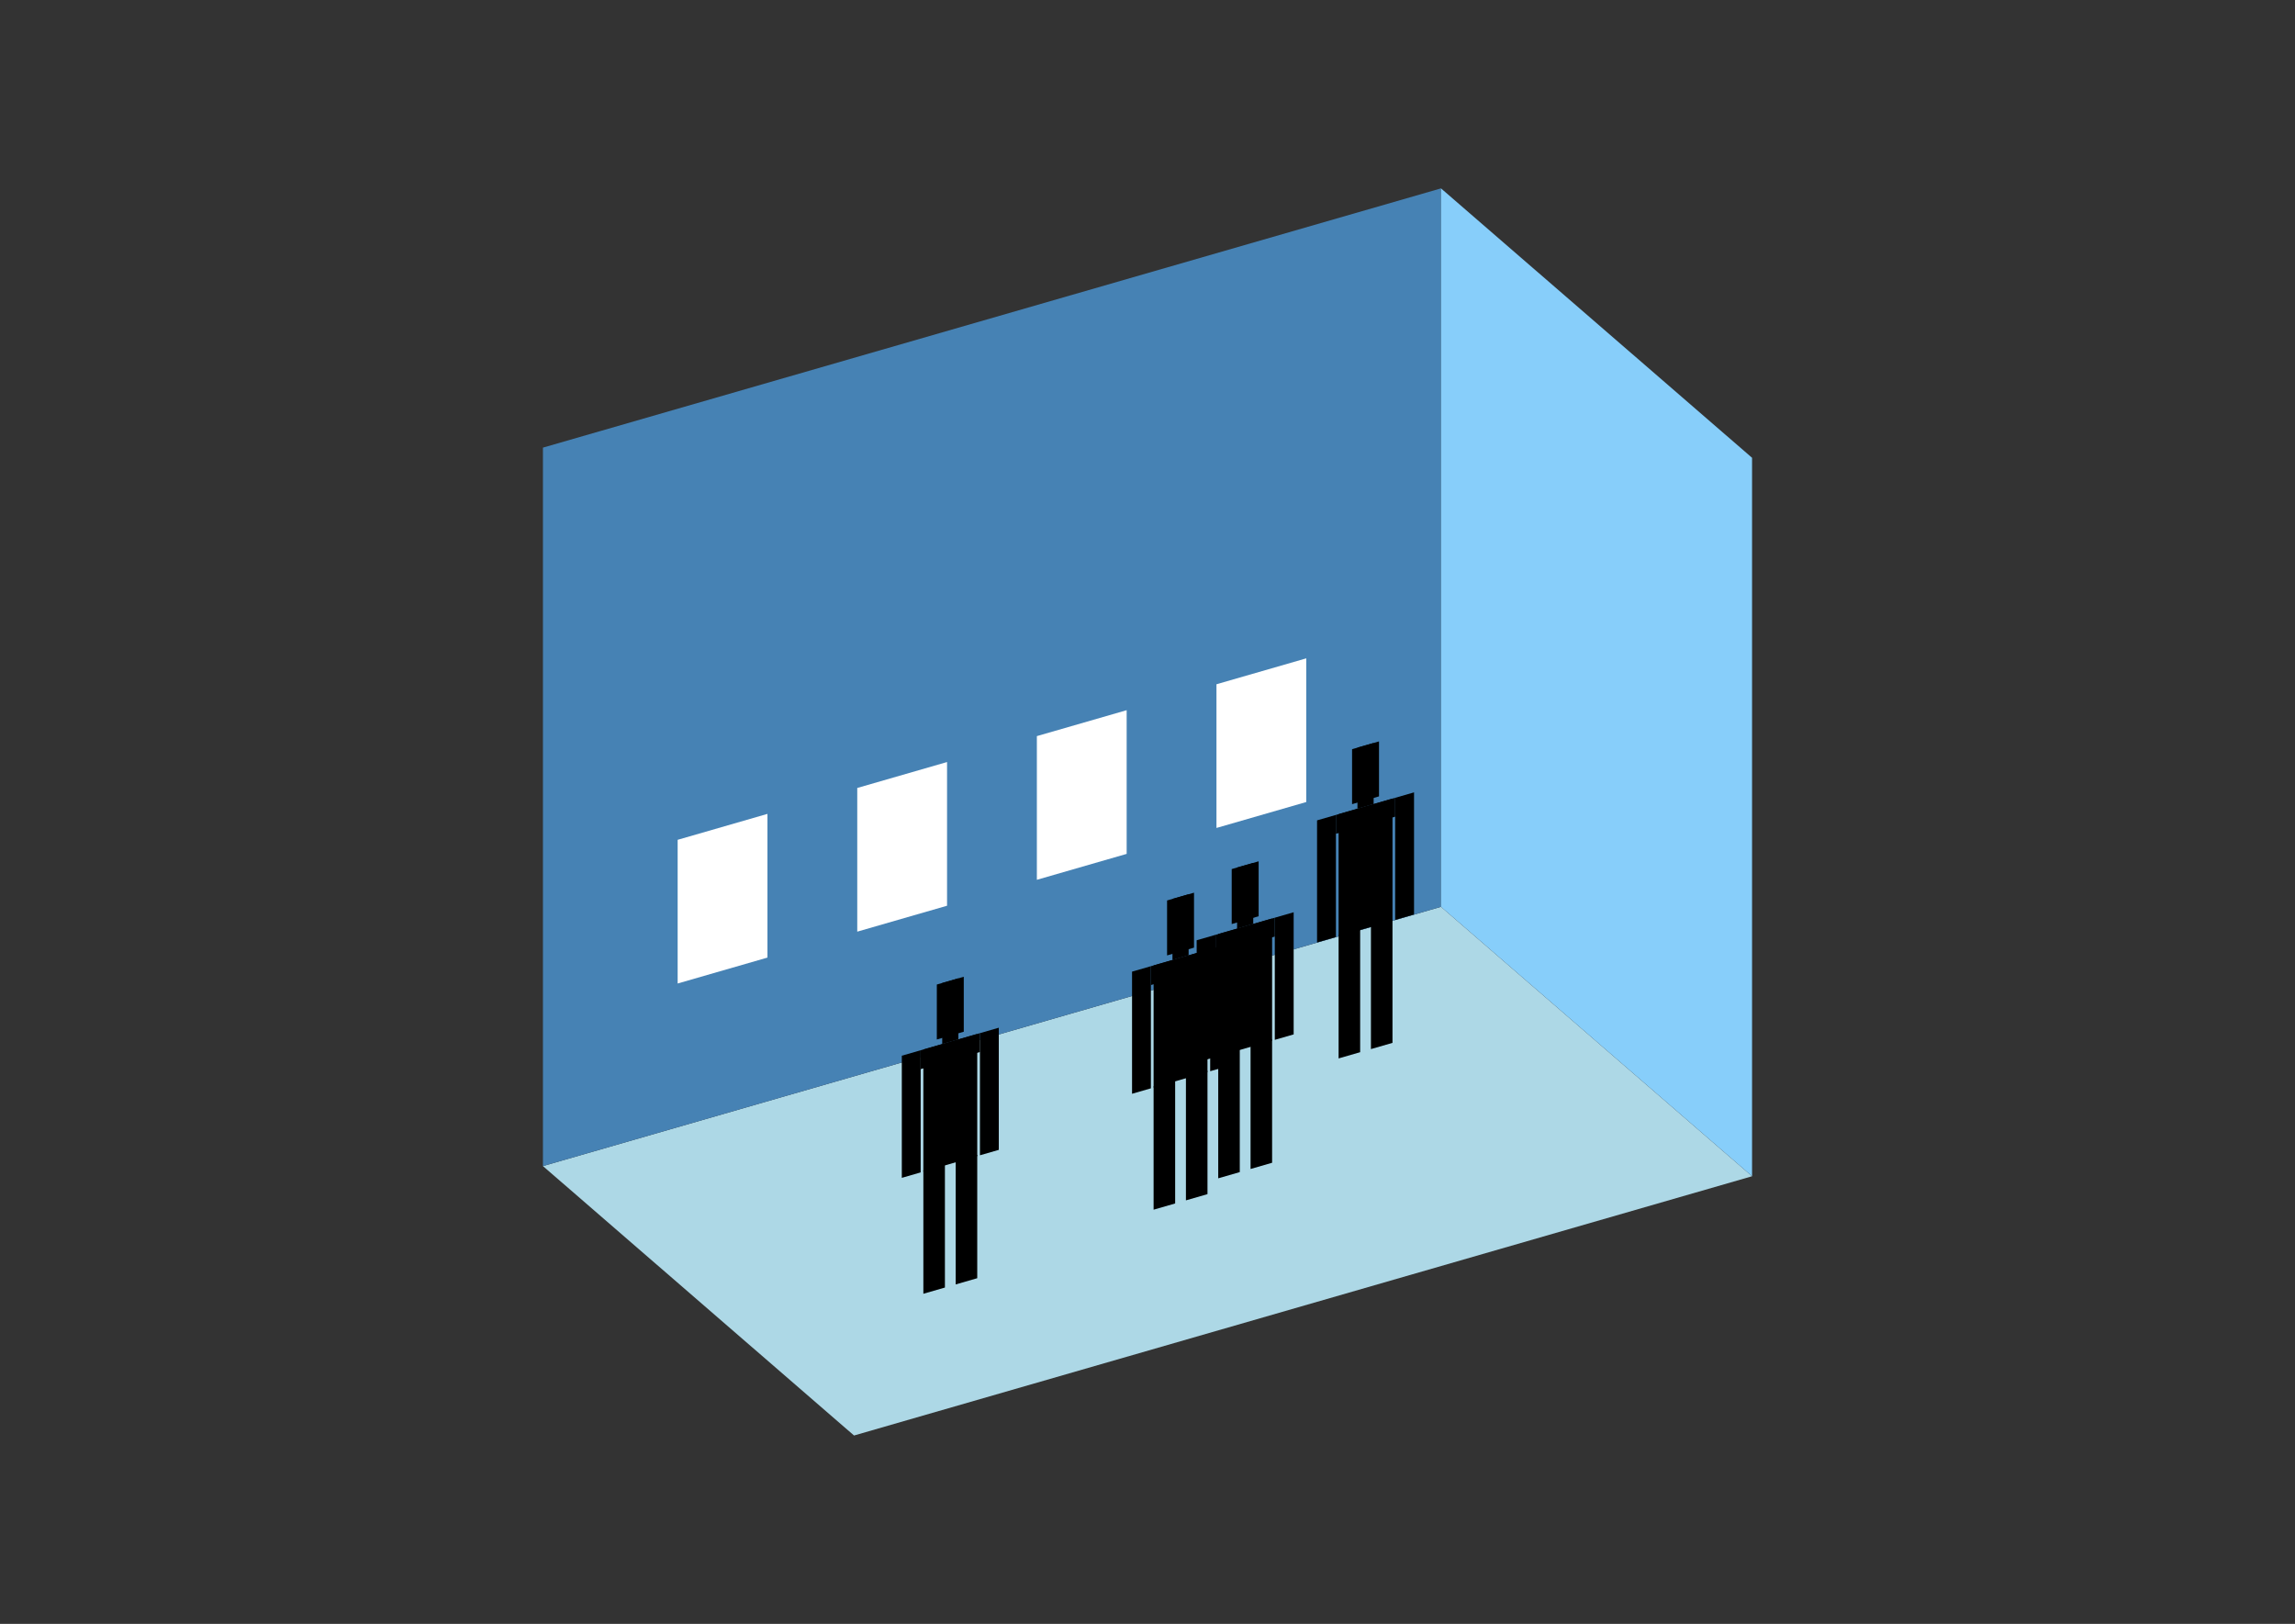 <?xml version="1.0" encoding="UTF-8"?>
<svg
  xmlns="http://www.w3.org/2000/svg"
  width="848"
  height="600"
  style="background-color:white"
>
  <rect width="100%" height="100%" fill="#333333" stroke="none"/>
  <polygon fill="lightblue" points="315.562,530.396 200.616,430.85 532.438,335.061 647.384,434.608" />
  <polygon fill="steelblue" points="200.616,430.85 200.616,165.392 532.438,69.604 532.438,335.061" />
  <polygon fill="lightskyblue" points="647.384,434.608 647.384,169.15 532.438,69.604 532.438,335.061" />
  <polygon fill="white" points="250.389,363.39 250.389,310.299 283.571,300.72 283.571,353.811" />
  <polygon fill="white" points="316.754,344.232 316.754,291.141 349.936,281.562 349.936,334.653" />
  <polygon fill="white" points="383.118,325.075 383.118,271.983 416.3,262.404 416.3,315.496" />
  <polygon fill="white" points="449.482,305.917 449.482,252.825 482.664,243.246 482.664,296.338" />
  <polygon fill="hsl(288.0,50.0%,66.347%)" points="494.613,391.071 494.613,345.492 502.577,343.193 502.577,388.772" />
  <polygon fill="hsl(288.0,50.0%,66.347%)" points="514.522,385.324 514.522,339.745 506.559,342.044 506.559,387.623" />
  <polygon fill="hsl(288.0,50.0%,66.347%)" points="486.649,348.242 486.649,303.114 493.617,301.103 493.617,346.231" />
  <polygon fill="hsl(288.0,50.0%,66.347%)" points="515.518,339.908 515.518,294.781 522.486,292.769 522.486,337.897" />
  <polygon fill="hsl(288.0,50.0%,66.347%)" points="493.617,308.071 493.617,301.103 515.518,294.781 515.518,301.749" />
  <polygon fill="hsl(288.0,50.0%,66.347%)" points="494.613,345.943 494.613,300.815 514.522,295.068 514.522,340.196" />
  <polygon fill="hsl(288.0,50.0%,66.347%)" points="499.59,297.122 499.59,276.815 509.545,273.941 509.545,294.249" />
  <polygon fill="hsl(288.0,50.0%,66.347%)" points="501.581,298.804 501.581,276.24 507.554,274.516 507.554,297.08" />
  <polygon fill="hsl(288.0,50.0%,54.496%)" points="450.134,435.37 450.134,389.791 458.098,387.492 458.098,433.071" />
  <polygon fill="hsl(288.0,50.0%,54.496%)" points="470.043,429.622 470.043,384.043 462.08,386.342 462.08,431.921" />
  <polygon fill="hsl(288.0,50.0%,54.496%)" points="442.17,392.541 442.17,347.413 449.139,345.402 449.139,390.529" />
  <polygon fill="hsl(288.0,50.0%,54.496%)" points="471.039,384.207 471.039,339.08 478.007,337.068 478.007,382.196" />
  <polygon fill="hsl(288.0,50.0%,54.496%)" points="449.139,352.37 449.139,345.402 471.039,339.08 471.039,346.048" />
  <polygon fill="hsl(288.0,50.0%,54.496%)" points="450.134,390.242 450.134,345.114 470.043,339.367 470.043,384.495" />
  <polygon fill="hsl(288.0,50.0%,54.496%)" points="455.112,341.421 455.112,321.113 465.066,318.24 465.066,338.547" />
  <polygon fill="hsl(288.0,50.0%,54.496%)" points="457.102,343.103 457.102,320.539 463.075,318.815 463.075,341.378" />
  <polygon fill="hsl(288.0,50.0%,52.726%)" points="426.254,446.964 426.254,401.385 434.218,399.086 434.218,444.665" />
  <polygon fill="hsl(288.0,50.0%,52.726%)" points="446.164,441.216 446.164,395.637 438.2,397.936 438.2,443.515" />
  <polygon fill="hsl(288.0,50.0%,52.726%)" points="418.291,404.135 418.291,359.007 425.259,356.996 425.259,402.123" />
  <polygon fill="hsl(288.0,50.0%,52.726%)" points="447.159,395.801 447.159,350.674 454.127,348.662 454.127,393.79" />
  <polygon fill="hsl(288.0,50.0%,52.726%)" points="425.259,363.964 425.259,356.996 447.159,350.674 447.159,357.642" />
  <polygon fill="hsl(288.0,50.0%,52.726%)" points="426.254,401.836 426.254,356.708 446.164,350.961 446.164,396.089" />
  <polygon fill="hsl(288.0,50.0%,52.726%)" points="431.232,353.015 431.232,332.708 441.186,329.834 441.186,350.141" />
  <polygon fill="hsl(288.0,50.0%,52.726%)" points="433.223,354.697 433.223,332.133 439.195,330.409 439.195,352.972" />
  <polygon fill="hsl(288.0,50.0%,50.275%)" points="341.181,478.027 341.181,432.448 349.145,430.149 349.145,475.728" />
  <polygon fill="hsl(288.0,50.0%,50.275%)" points="361.09,472.279 361.09,426.7 353.126,428.999 353.126,474.578" />
  <polygon fill="hsl(288.0,50.0%,50.275%)" points="333.217,435.198 333.217,390.07 340.185,388.059 340.185,433.186" />
  <polygon fill="hsl(288.0,50.0%,50.275%)" points="362.086,426.864 362.086,381.737 369.054,379.725 369.054,424.853" />
  <polygon fill="hsl(288.0,50.0%,50.275%)" points="340.185,395.027 340.185,388.059 362.086,381.737 362.086,388.705" />
  <polygon fill="hsl(288.0,50.0%,50.275%)" points="341.181,432.899 341.181,387.771 361.09,382.024 361.09,427.152" />
  <polygon fill="hsl(288.0,50.0%,50.275%)" points="346.158,384.078 346.158,363.771 356.113,360.897 356.113,381.204" />
  <polygon fill="hsl(288.0,50.0%,50.275%)" points="348.149,385.76 348.149,363.196 354.122,361.472 354.122,384.035" />
</svg>
